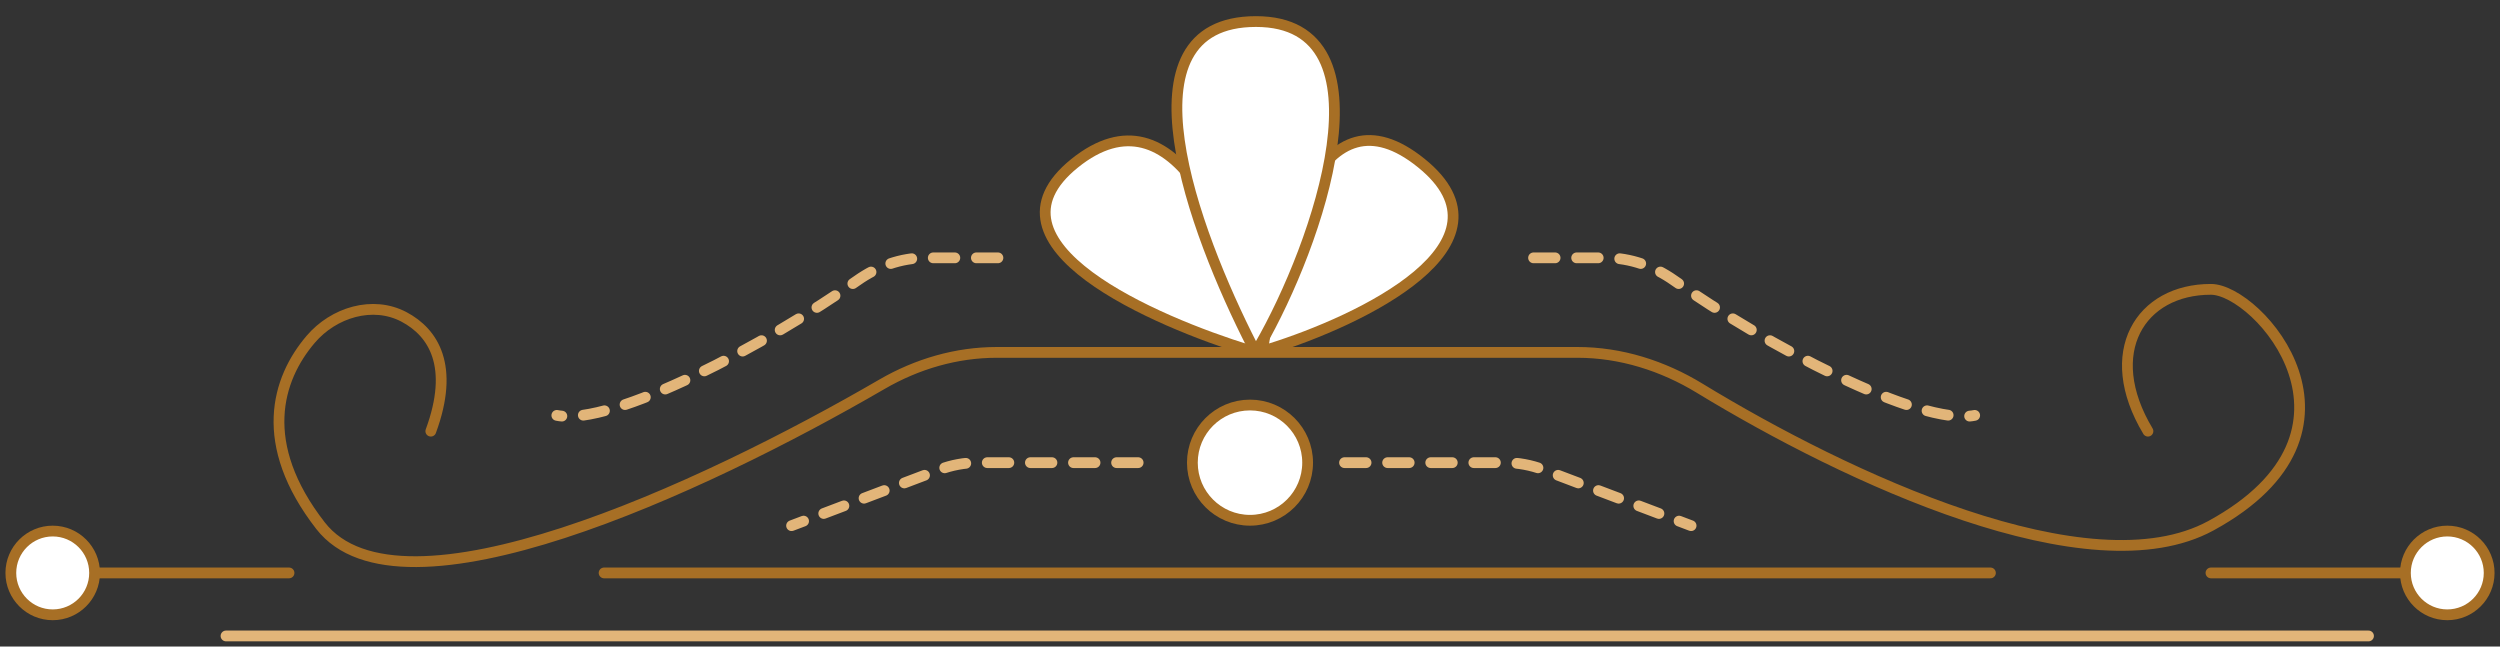 <svg width="116" height="30" viewBox="0 0 116 30" fill="none" xmlns="http://www.w3.org/2000/svg">
<rect x="0" y="0" width="116" height="30" fill="#333333" stroke="none"/>
<path d="M28.03 26.584H92.356" stroke="#A76F25" stroke-width="0.5" stroke-linecap="round"/>
<path d="M10.487 29.508H109.899" stroke="#E2B579" stroke-width="0.5" stroke-linecap="round"/>
<path d="M99.665 20.006C97.472 16.351 99.318 13.42 102.589 13.426C104.782 13.43 110.63 20.006 102.589 24.392C96.953 27.466 85.669 22.16 78.863 18.013C77.151 16.97 75.202 16.351 73.196 16.351H46.248C44.374 16.351 42.545 16.888 40.924 17.829C32.524 22.709 18.575 29.152 14.873 24.392C11.92 20.595 12.847 17.584 14.416 15.744C15.482 14.494 17.299 13.937 18.75 14.707C20.117 15.433 21.102 16.989 19.99 20.006" stroke="#A76F25" stroke-width="0.5" stroke-linecap="round"/>
<path d="M102.589 26.334C102.451 26.334 102.339 26.446 102.339 26.584C102.339 26.722 102.451 26.834 102.589 26.834V26.334ZM102.589 26.834H112.823V26.334H102.589V26.834Z" fill="#A76F25"/>
<path d="M13.411 26.834C13.549 26.834 13.661 26.722 13.661 26.584C13.661 26.446 13.549 26.334 13.411 26.334V26.834ZM3.177 26.834H13.411V26.334H3.177V26.834Z" fill="#A76F25"/>
<circle cx="113.554" cy="26.584" r="1.943" fill="white" stroke="#A76F25" stroke-width="0.5"/>
<circle cx="2.446" cy="26.584" r="1.943" fill="white" stroke="#A76F25" stroke-width="0.5"/>
<circle cx="58" cy="21.467" r="2.674" fill="white" stroke="#A76F25" stroke-width="0.5"/>
<path d="M71.157 11.964H74.52C75.656 11.964 76.749 12.357 77.677 13.012C81.818 15.931 89.028 19.793 91.625 19.274" stroke="#E2B579" stroke-width="0.5" stroke-linecap="round" stroke-dasharray="1 1"/>
<path d="M46.304 11.964H42.942C41.806 11.964 40.713 12.357 39.785 13.012C35.644 15.931 28.434 19.793 25.837 19.274" stroke="#E2B579" stroke-width="0.5" stroke-linecap="round" stroke-dasharray="1 1"/>
<path d="M62.386 21.467H69.833C70.438 21.467 71.038 21.577 71.604 21.791L78.467 24.391" stroke="#E2B579" stroke-width="0.5" stroke-linecap="round" stroke-dasharray="1 1"/>
<path d="M52.81 21.467H45.363C44.758 21.467 44.158 21.577 43.592 21.791L36.729 24.391" stroke="#E2B579" stroke-width="0.5" stroke-linecap="round" stroke-dasharray="1 1"/>
<path d="M65.945 7.564C70.598 11.319 63.177 14.864 58.876 16.203C58.737 16.246 58.603 16.131 58.625 15.986C59.351 11.124 61.253 3.778 65.945 7.564Z" fill="white" stroke="#A76F25" stroke-width="0.5"/>
<path d="M49.859 7.579C45.205 11.334 53.622 14.918 57.968 16.259C58.107 16.302 58.24 16.186 58.217 16.042C57.45 11.178 54.551 3.793 49.859 7.579Z" fill="white" stroke="#A76F25" stroke-width="0.5"/>
<path d="M58.277 1C64.759 1 61.146 11.358 58.442 16.046C58.364 16.181 58.172 16.175 58.101 16.036C55.395 10.733 51.74 1 58.277 1Z" fill="white" stroke="#A76F25" stroke-width="0.5"/>
</svg>
